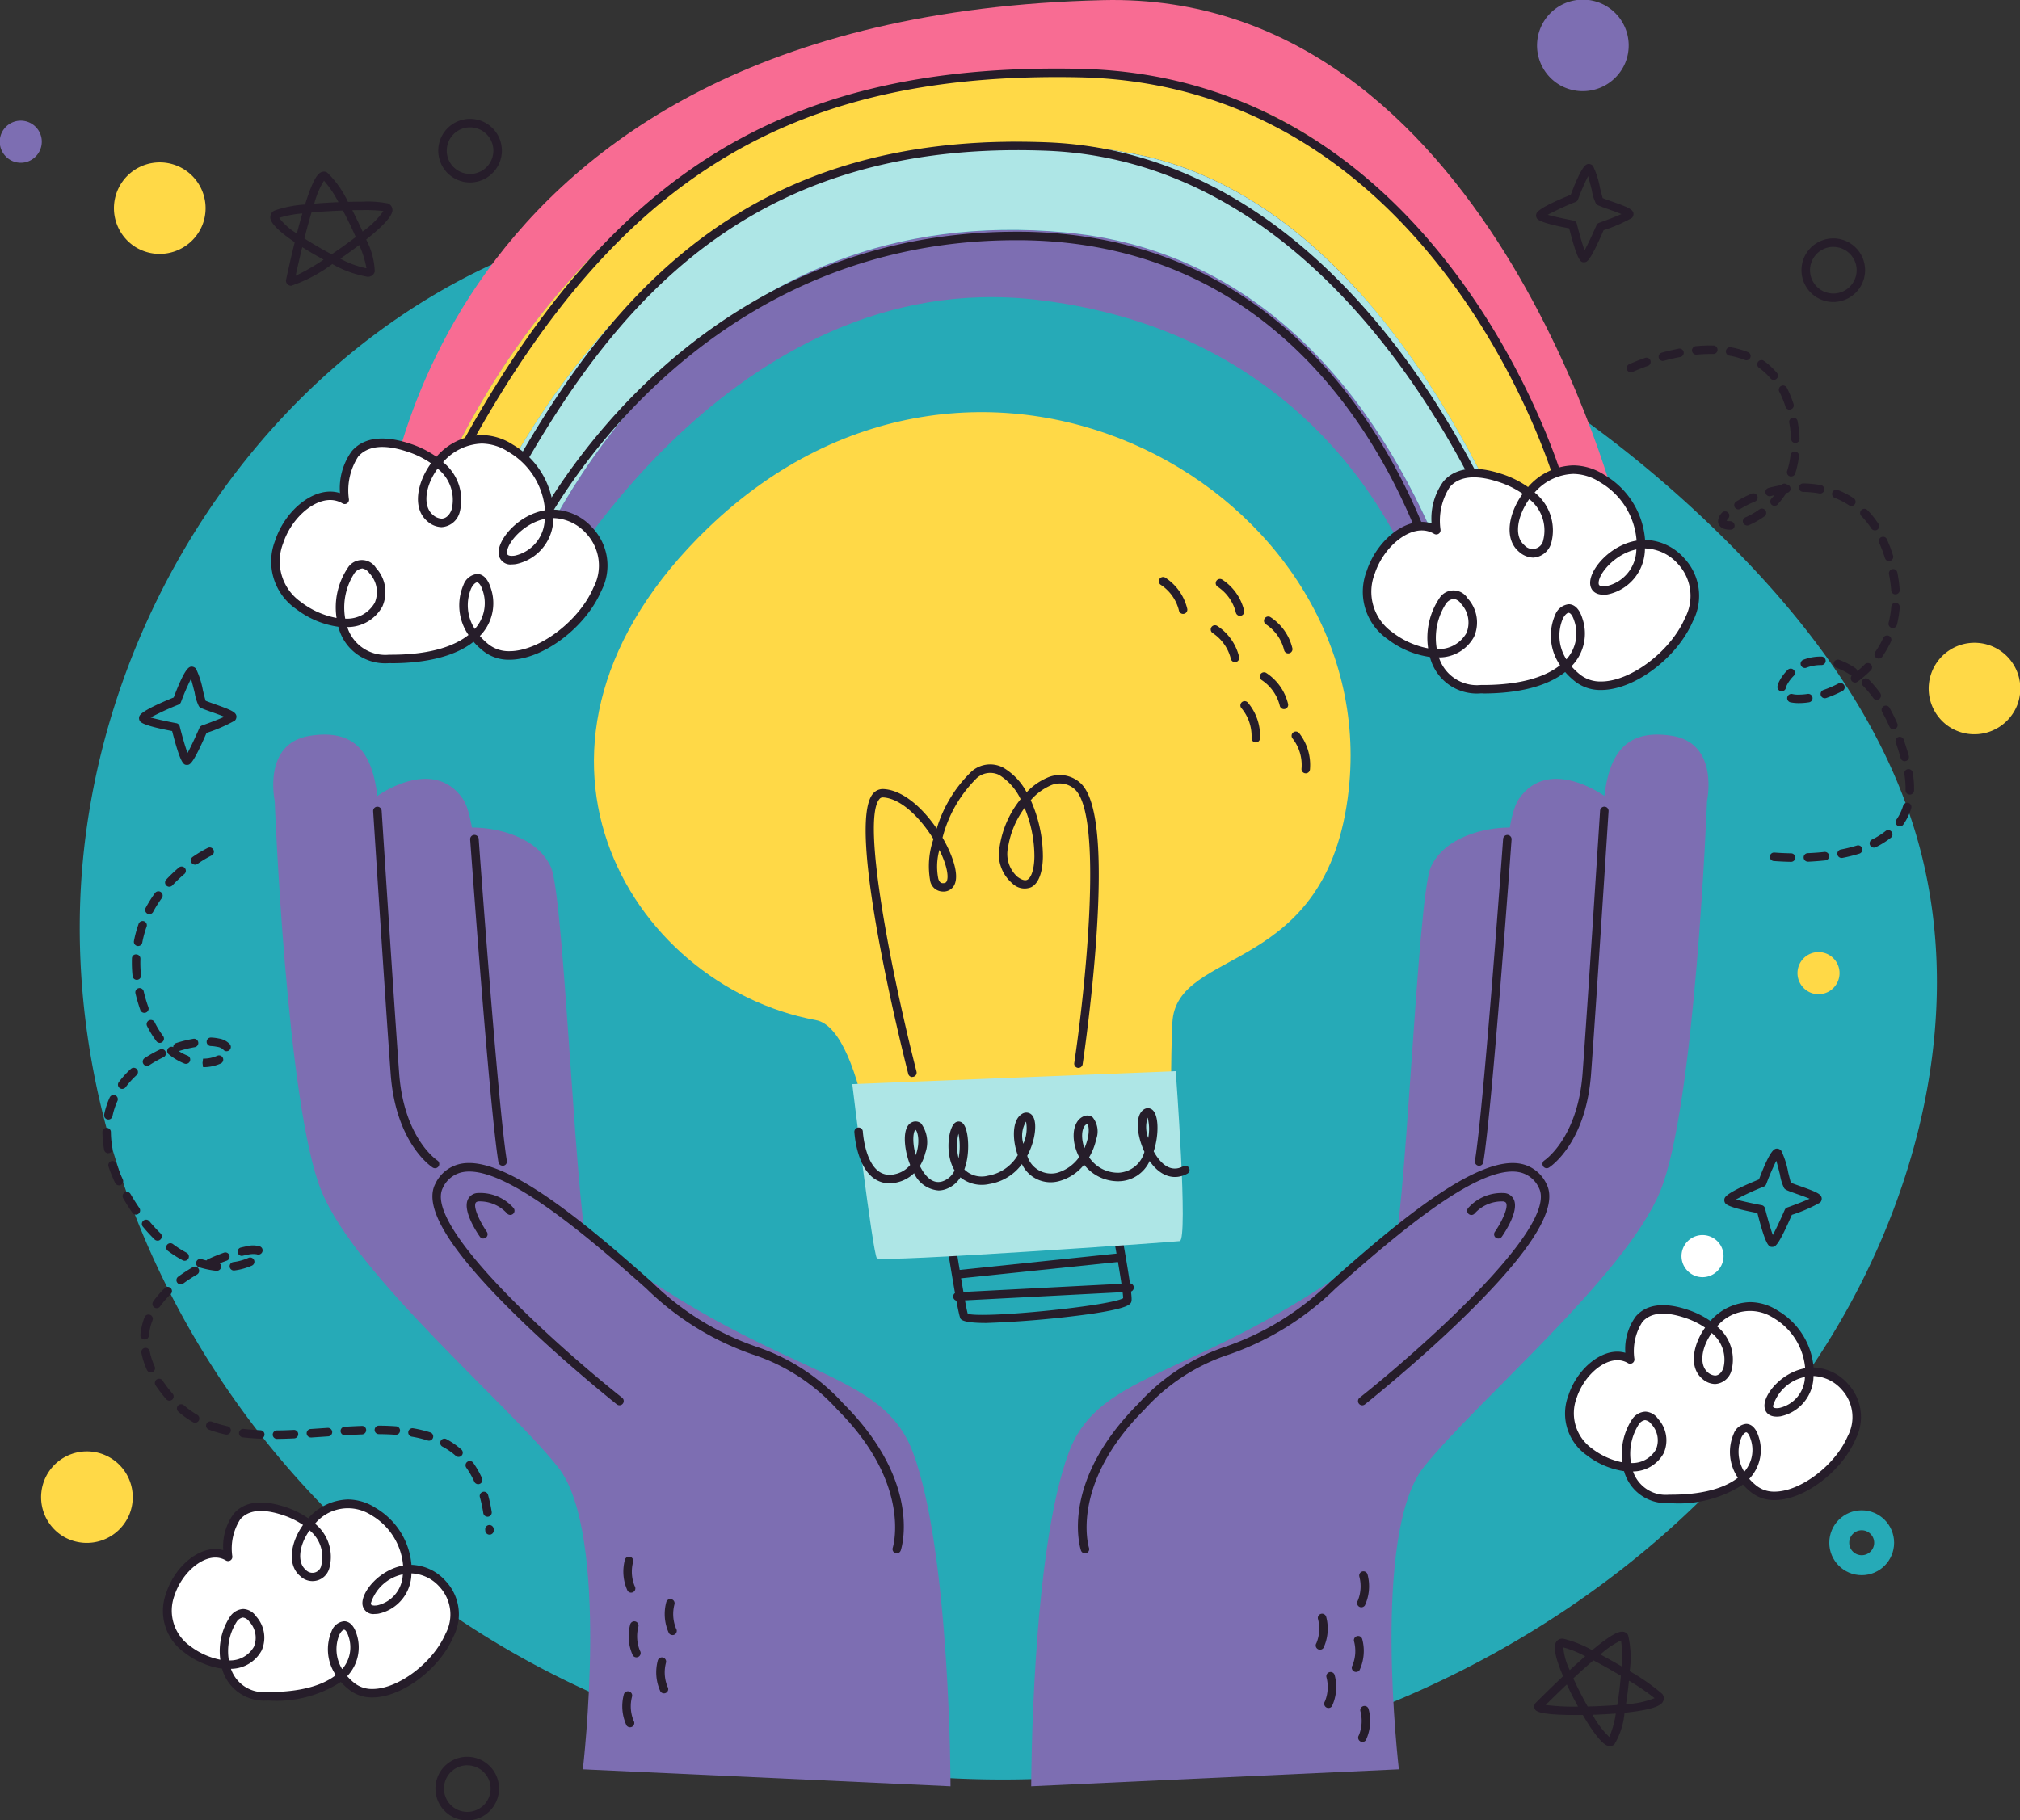 <svg xmlns="http://www.w3.org/2000/svg" xmlns:xlink="http://www.w3.org/1999/xlink" width="151.991" height="137.004" viewBox="0 0 151.991 137.004">
  <rect x="0" y="0" width="151.991" height="137.004" fill="#333333" stroke="none"/>
  <defs>
    <clipPath id="clip-path">
      <rect id="Rectángulo_402143" data-name="Rectángulo 402143" width="136.323" height="137.004" fill="none"/>
    </clipPath>
  </defs>
  <g id="Grupo_1101511" data-name="Grupo 1101511" transform="translate(-373 -896.596)">
    <path id="_12068" data-name="12068" d="M103.949,72.366C89.64,70.39,74.525,70.874,61.5,77.128,43.447,85.8,31.588,105.464,31.133,125.491s9.978,39.705,26.1,51.6S94.6,193.2,114.312,189.632c19.875-3.6,38.53-15.279,48.9-32.614,6.648-11.116,9.755-24.842,6.082-37.264-2.217-7.5-6.75-14.14-12.082-19.858A89.263,89.263,0,0,0,103.949,72.366Z" transform="translate(347.881 839.667)" fill="#26aab7"/>
    <g id="Grupo_1099024" data-name="Grupo 1099024" transform="translate(322.136 1158.56) rotate(-90)">
      <path id="Trazado_873104" data-name="Trazado 873104" d="M149.557,395.548a1.582,1.582,0,1,0-.106-2.456A1.573,1.573,0,0,0,149.557,395.548Z" transform="translate(16.93 -215.31)" fill="#fff"/>
      <path id="Trazado_873105" data-name="Trazado 873105" d="M417.219,416a1.582,1.582,0,1,0-.105-2.456A1.573,1.573,0,0,0,417.219,416Z" transform="translate(-229.435 -227.035)" fill="#ffd947"/>
      <path id="Trazado_873106" data-name="Trazado 873106" d="M303.26,44.546a1.582,1.582,0,1,0-.106-2.456A1.573,1.573,0,0,0,303.26,44.546Z" transform="translate(-52.901 9.151)" fill="#7d6eb2"/>
      <path id="Trazado_873109" data-name="Trazado 873109" d="M339.452,404.413a3.448,3.448,0,1,0-1.687-4.918A3.468,3.468,0,0,0,339.452,404.413Z" transform="translate(-82.207 -231.255)" fill="#7d6eb2"/>
      <path id="Trazado_873110" data-name="Trazado 873110" d="M390.262,440.006a3.448,3.448,0,1,0-1.687-4.918A3.468,3.468,0,0,0,390.262,440.006Z" transform="translate(-181.42 -237.38)" fill="#ffd947"/>
      <path id="Trazado_873111" data-name="Trazado 873111" d="M176.115,56.142a3.448,3.448,0,1,0-1.687-4.918A3.468,3.468,0,0,0,176.115,56.142Z" transform="translate(-28.13 4.456)" fill="#ffd947"/>
      <path id="Trazado_873113" data-name="Trazado 873113" d="M321.56,66.974a3.448,3.448,0,1,0-1.687-4.918A3.468,3.468,0,0,0,321.56,66.974Z" transform="translate(-76.565 -0.895)" fill="#ffd947"/>
      <circle id="Elipse_11485" data-name="Elipse 11485" cx="1.689" cy="1.689" r="1.689" transform="translate(144.167 189.255)" fill="none" stroke="#26aab7" stroke-linecap="round" stroke-linejoin="round" stroke-width="1.5"/>
    </g>
    <g id="Grupo_1101295" data-name="Grupo 1101295" transform="translate(380.707 896.596)">
      <g id="Grupo_1101294" data-name="Grupo 1101294" clip-path="url(#clip-path)">
        <path id="Trazado_876080" data-name="Trazado 876080" d="M90.26,5.8c19.859,2.376,28.872,22.783,32.37,34.067l3.382-1.3S116.223-.672,87.281.009C35.793,1.221,33.122,39.941,33.122,39.941l2.406.968C38.748,31.747,52.4,1.268,90.26,5.8" transform="translate(-11.976 0)" fill="#f86c93"/>
        <path id="Trazado_876081" data-name="Trazado 876081" d="M90.408,27.3C63.641,24.751,52.229,47.182,49.42,53.929l2.044.823S65.19,29.686,88.173,32.36,116.9,54.114,116.9,54.114l2.367-.907C115.4,42.89,107.124,28.892,90.408,27.3" transform="translate(-17.869 -9.799)" fill="#7d6eb2"/>
        <path id="Trazado_876082" data-name="Trazado 876082" d="M91.623,8.823C53.758,4.293,40.111,34.772,36.89,43.934L40.4,45.348c10.092-23.466,27.963-34.968,50.37-30.78C105.944,17.4,115.257,33.845,119.784,44.5l4.208-1.612c-3.5-11.285-12.511-31.692-32.37-34.067" transform="translate(-13.339 -3.025)" fill="#ffd947"/>
        <path id="Trazado_876083" data-name="Trazado 876083" d="M92.76,17.6c-22.407-4.188-40.278,7.314-50.37,30.78l4.489,1.807C49.687,43.441,61.1,21.01,87.866,23.559c16.716,1.592,25,15.59,28.861,25.908l5.046-1.932c-4.526-10.656-13.839-27.1-29.012-29.933" transform="translate(-15.328 -6.058)" fill="#aee6e6"/>
        <path id="Trazado_876084" data-name="Trazado 876084" d="M39.557,40.481a.319.319,0,0,1-.285-.463C51.115,16.589,64.689,7.63,87.657,8.1c27.344.546,36.284,30.468,36.371,30.77a.319.319,0,1,1-.613.177c-.086-.3-8.9-29.771-35.771-30.308-22.705-.452-36.09,8.4-47.8,31.567a.318.318,0,0,1-.285.175" transform="translate(-14.188 -2.923)" fill="#261d2a"/>
        <path id="Trazado_876085" data-name="Trazado 876085" d="M121.989,48.887a.32.32,0,0,1-.3-.215c-.1-.3-10.794-30.345-34.819-31.287C62.246,16.428,52.362,31.5,44.362,47.031a.319.319,0,1,1-.567-.292c8.094-15.713,18.106-30.98,43.1-29.99,24.463.96,35.292,31.408,35.4,31.715a.32.32,0,0,1-.3.424" transform="translate(-15.822 -6.039)" fill="#261d2a"/>
        <path id="Trazado_876086" data-name="Trazado 876086" d="M119.014,55.37a.319.319,0,0,1-.312-.253c-.057-.269-6.023-26.925-31.433-27.16l-.393,0c-25.18,0-36,22.435-36.106,22.663a.319.319,0,0,1-.578-.271c.109-.231,11.094-23.03,36.684-23.03l.4,0c25.926.24,31.992,27.392,32.051,27.666a.319.319,0,0,1-.246.379.29.29,0,0,1-.066.007" transform="translate(-18.137 -9.877)" fill="#261d2a"/>
        <path id="Trazado_876087" data-name="Trazado 876087" d="M174.455,200.967c-.189,0-.68-.018-2.046-2.341-.162,0-.321,0-.478,0-2.874,0-3.043-.294-3.134-.452a.447.447,0,0,1,0-.381.306.306,0,0,1,.05-.064c.009-.01.938-.949,2.079-2.023-.87-2.047-.612-2.441-.513-2.593a.513.513,0,0,1,.446-.236c.015,0,.086.005.1.008a8.684,8.684,0,0,1,2.155.859c1.475-1.231,1.978-1.393,2.252-1.393a.484.484,0,0,1,.449.262,7.4,7.4,0,0,1,.12,2.711,15.849,15.849,0,0,1,2.446,1.71.517.517,0,0,1,.08.532c-.082.188-.27.621-2.914.889a5.565,5.565,0,0,1-.756,2.368.464.464,0,0,1-.335.142Zm-1.311-2.358a6.848,6.848,0,0,0,1.258,1.672,7.13,7.13,0,0,0,.488-1.766c-.554.043-1.145.075-1.746.094m-3.532-.739a16.423,16.423,0,0,0,2.435.12c-.3-.55-.592-1.119-.844-1.664-.672.636-1.254,1.209-1.591,1.544m2.083-2c.31.686.686,1.424,1.079,2.115.771-.017,1.532-.056,2.229-.114.112-.7.206-1.468.268-2.2-.707-.422-1.428-.827-2.066-1.16-.45.386-.957.841-1.511,1.357m4.184.172c-.057.591-.132,1.2-.219,1.766a6.477,6.477,0,0,0,2.149-.45,17.086,17.086,0,0,0-1.93-1.316m-4.936-2.505a4.691,4.691,0,0,0,.484,1.711c.416-.385.806-.735,1.164-1.046a7.926,7.926,0,0,0-1.648-.665m2.791.534c.5.268,1.047.573,1.59.892a7.985,7.985,0,0,0-.039-1.948,6.148,6.148,0,0,0-1.551,1.056" transform="translate(-61.019 -69.552)" fill="#261d2a"/>
        <path id="Trazado_876088" data-name="Trazado 876088" d="M21.379,28.823a.386.386,0,0,1-.412-.368.314.314,0,0,1,.006-.081c0-.013.275-1.307.652-2.828-1.889-1.282-1.85-1.759-1.835-1.942a.535.535,0,0,1,.334-.448,8.681,8.681,0,0,1,2.278-.446c.642-2.058,1.021-2.478,1.42-2.478a.458.458,0,0,1,.236.064,7.39,7.39,0,0,1,1.571,2.213c.382-.01.748-.015,1.083-.015a8.072,8.072,0,0,1,1.9.127.517.517,0,0,1,.356.4c.033.2.11.668-1.968,2.326a5.556,5.556,0,0,1,.647,2.4.516.516,0,0,1-.575.395h0a8.284,8.284,0,0,1-2.621-.951,11.28,11.28,0,0,1-3.071,1.626m.812-2.905c-.22.9-.4,1.7-.5,2.16A16.963,16.963,0,0,0,23.8,26.858c-.553-.3-1.1-.62-1.611-.941m2.868.868a6.958,6.958,0,0,0,1.963.721,7.153,7.153,0,0,0-.546-1.747c-.442.336-.922.684-1.417,1.025m-2.706-1.521c.633.409,1.349.825,2.054,1.193.638-.432,1.257-.878,1.811-1.3-.286-.651-.622-1.345-.965-1.993-.823.029-1.648.08-2.365.145-.169.569-.349,1.226-.535,1.959m-1.9-1.554a4.715,4.715,0,0,0,1.334,1.177c.142-.55.28-1.055.412-1.51a7.957,7.957,0,0,0-1.745.334m5.507-.569c.271.527.536,1.077.772,1.6A6.493,6.493,0,0,0,28.3,23.2a11.852,11.852,0,0,0-1.586-.07c-.236,0-.487,0-.748.008m-2.14-2.222a6.226,6.226,0,0,0-.732,1.727c.568-.047,1.191-.086,1.819-.112a8.019,8.019,0,0,0-1.087-1.615" transform="translate(-7.155 -7.316)" fill="#261d2a"/>
        <path id="Trazado_876089" data-name="Trazado 876089" d="M7.922,85.983c-.239,0-.465,0-1.117-2.548-2.168-.407-2.358-.659-2.422-.744a.422.422,0,0,1-.059-.322c.038-.138.128-.456,2.6-1.463.878-2.32,1.175-2.32,1.373-2.32a.437.437,0,0,1,.3.153,6.367,6.367,0,0,1,.527,1.65c.07.28.155.619.2.765.13.057.419.16.659.245,1.27.449,1.6.6,1.658.9a.427.427,0,0,1-.117.349,11.5,11.5,0,0,1-2.13.926c-1.036,2.386-1.257,2.4-1.452,2.409h-.02m-2.735-3.57c.43.124,1.234.3,1.934.431a.32.32,0,0,1,.253.236c.181.723.419,1.548.588,2.008.238-.43.6-1.208.9-1.895a.317.317,0,0,1,.186-.174c.6-.213,1.274-.475,1.685-.659-.293-.123-.7-.267-.963-.36-.725-.257-.861-.312-.953-.435A3.594,3.594,0,0,1,8.5,80.543c-.071-.283-.181-.72-.276-1.04a17.757,17.757,0,0,0-.757,1.757.319.319,0,0,1-.179.185,20.76,20.76,0,0,0-2.1.968" transform="translate(-1.56 -28.415)" fill="#261d2a"/>
        <path id="Trazado_876090" data-name="Trazado 876090" d="M194.758,142.8c-.239,0-.465,0-1.117-2.549-2.169-.408-2.358-.659-2.422-.744a.422.422,0,0,1-.059-.322c.038-.137.127-.456,2.6-1.463.878-2.32,1.175-2.32,1.374-2.32a.442.442,0,0,1,.3.153,6.377,6.377,0,0,1,.527,1.65c.07.28.155.619.2.765.13.057.42.16.661.245,1.269.449,1.6.6,1.656.9a.425.425,0,0,1-.117.349,11.569,11.569,0,0,1-2.128.926c-1.037,2.386-1.258,2.4-1.453,2.409h-.02m-2.734-3.571c.43.124,1.234.3,1.934.432a.319.319,0,0,1,.253.236c.181.724.419,1.549.588,2.008.238-.429.6-1.207.9-1.895a.316.316,0,0,1,.186-.174c.6-.214,1.273-.476,1.685-.659-.293-.123-.7-.267-.963-.359-.725-.257-.862-.312-.954-.435a3.584,3.584,0,0,1-.316-1.023c-.071-.283-.181-.72-.276-1.039a17.642,17.642,0,0,0-.757,1.758.32.32,0,0,1-.179.184,20.944,20.944,0,0,0-2.1.968" transform="translate(-69.116 -48.958)" fill="#261d2a"/>
        <path id="Trazado_876091" data-name="Trazado 876091" d="M172.576,26.725c-.239,0-.465,0-1.117-2.549-2.168-.407-2.358-.659-2.422-.744a.422.422,0,0,1-.059-.322c.038-.137.127-.456,2.6-1.463.877-2.32,1.175-2.32,1.374-2.32a.439.439,0,0,1,.3.153,6.376,6.376,0,0,1,.527,1.65c.07.28.155.619.2.765.13.057.42.16.661.245,1.269.449,1.6.6,1.656.9a.425.425,0,0,1-.117.349,11.519,11.519,0,0,1-2.129.926c-1.036,2.386-1.256,2.4-1.452,2.41h-.02m-2.734-3.571c.43.124,1.234.3,1.934.431a.32.32,0,0,1,.253.236c.181.723.419,1.548.587,2.008.238-.43.6-1.208.9-1.895a.32.32,0,0,1,.186-.174c.6-.213,1.273-.475,1.685-.659-.292-.123-.7-.267-.961-.359-.726-.257-.862-.312-.954-.435a3.6,3.6,0,0,1-.316-1.023c-.071-.283-.181-.72-.276-1.039A17.693,17.693,0,0,0,172.122,22a.319.319,0,0,1-.179.185,20.948,20.948,0,0,0-2.1.968" transform="translate(-61.096 -6.988)" fill="#261d2a"/>
        <path id="Trazado_876092" data-name="Trazado 876092" d="M41.975,18.8a2.393,2.393,0,1,1,2.393-2.393A2.4,2.4,0,0,1,41.975,18.8m0-4.147a1.754,1.754,0,1,0,1.754,1.754,1.756,1.756,0,0,0-1.754-1.754" transform="translate(-14.312 -5.069)" fill="#261d2a"/>
        <path id="Trazado_876093" data-name="Trazado 876093" d="M202.642,32.89a2.393,2.393,0,1,1,2.393-2.393,2.4,2.4,0,0,1-2.393,2.393m0-4.147A1.754,1.754,0,1,0,204.4,30.5a1.756,1.756,0,0,0-1.754-1.754" transform="translate(-72.407 -10.162)" fill="#261d2a"/>
        <path id="Trazado_876094" data-name="Trazado 876094" d="M41.642,211.89a2.393,2.393,0,1,1,2.393-2.393,2.4,2.4,0,0,1-2.393,2.393m0-4.147A1.754,1.754,0,1,0,43.4,209.5a1.756,1.756,0,0,0-1.754-1.754" transform="translate(-14.192 -74.885)" fill="#261d2a"/>
        <path id="Trazado_876095" data-name="Trazado 876095" d="M25.613,56.346S24.8,50.589,30.364,52.4s3.811,7.107,1.678,5.321,1.776-7.95,6.048-5.264,3.375,7.989.367,8.408,1.763-6.18,5.6-2.17-4.378,11.469-7.792,8.79-.806-7.085.033-4.424-1.327,5.3-7.337,5.254S25.593,59,27.72,61.671s-1.33,5.741-5.6,2.612.5-9.729,3.493-7.937" transform="translate(-7.384 -18.726)" fill="#fff"/>
        <path id="Trazado_876096" data-name="Trazado 876096" d="M28.923,68.455h-.152a3.634,3.634,0,0,1-3.82-2.739,6.76,6.76,0,0,1-3.2-1.355,4.332,4.332,0,0,1-1.561-5.112c.679-2.077,2.5-3.705,4.144-3.705a2.449,2.449,0,0,1,.741.112,4.747,4.747,0,0,1,.891-3.16c.882-1.016,2.349-1.22,4.318-.579a7.445,7.445,0,0,1,2.049,1.006,4.674,4.674,0,0,1,3.4-1.632,4.368,4.368,0,0,1,2.344.717A6.2,6.2,0,0,1,41.138,56.9a4.057,4.057,0,0,1,2.963,1.4,4.127,4.127,0,0,1,.634,4.72c-1.179,2.758-4.4,5.177-6.9,5.177a3.08,3.08,0,0,1-1.954-.636,5.378,5.378,0,0,1-.755-.716c-1.335,1.058-3.469,1.616-6.2,1.616m-3.3-2.718a3.007,3.007,0,0,0,3.152,2.079h.147c3.209,0,4.921-.771,5.82-1.488a3.911,3.911,0,0,1-.371-3.785,1.237,1.237,0,0,1,1.019-.806c.259,0,.737.137,1.024,1.047A3.507,3.507,0,0,1,35.6,66.41a4.777,4.777,0,0,0,.675.644,2.461,2.461,0,0,0,1.56.5c2.233,0,5.241-2.283,6.313-4.789a3.529,3.529,0,0,0-.508-4.028,3.441,3.441,0,0,0-2.51-1.2A3.523,3.523,0,0,1,38.318,61a2.2,2.2,0,0,1-.3.023.888.888,0,0,1-1.008-.845c-.049-1.071,1.506-2.895,3.493-3.228a5.567,5.567,0,0,0-2.764-4.4,3.739,3.739,0,0,0-2-.619,4.03,4.03,0,0,0-2.906,1.4A3.637,3.637,0,0,1,34.081,57.1a1.5,1.5,0,0,1-1.363,1.118h0a1.66,1.66,0,0,1-1.064-.437c-1.161-.972-.781-2.92.272-4.367a6.873,6.873,0,0,0-1.842-.894c-1.693-.552-2.932-.422-3.637.389a4.7,4.7,0,0,0-.7,3.209.319.319,0,0,1-.48.319,1.794,1.794,0,0,0-.935-.258c-1.362,0-2.948,1.465-3.537,3.266a3.723,3.723,0,0,0,1.332,4.4,6.3,6.3,0,0,0,2.69,1.209,5.338,5.338,0,0,1,.834-3.753,1.25,1.25,0,0,1,2.137-.01,2.685,2.685,0,0,1,.481,2.894,2.988,2.988,0,0,1-2.642,1.552m9.767-3.361c-.107,0-.292.142-.449.454a3.292,3.292,0,0,0,.274,3.052,2.9,2.9,0,0,0,.591-2.9c-.14-.443-.312-.6-.416-.6m-8.665-1.05a.847.847,0,0,0-.58.373,4.752,4.752,0,0,0-.68,3.4,2.4,2.4,0,0,0,2.225-1.2,2.074,2.074,0,0,0-.406-2.219.816.816,0,0,0-.559-.363M40.481,57.6c-1.607.337-2.868,1.841-2.836,2.545,0,.088.01.236.37.236a1.56,1.56,0,0,0,.215-.017A2.871,2.871,0,0,0,40.481,57.6m-8.06-3.786c-.955,1.319-1.128,2.833-.359,3.477a1.065,1.065,0,0,0,.655.288c.324,0,.608-.259.76-.691a2.992,2.992,0,0,0-1.057-3.074" transform="translate(-7.201 -18.546)" fill="#261d2a"/>
        <path id="Trazado_876097" data-name="Trazado 876097" d="M12.216,181.263s-.715-5.047,4.166-3.46,3.34,6.23,1.47,4.665,1.557-6.97,5.3-4.614,2.958,7,.321,7.372,1.546-5.419,4.907-1.9-3.839,10.056-6.832,7.706-.706-6.211.029-3.878-1.163,4.645-6.432,4.606-2.949-8.167-1.085-5.826-1.166,5.033-4.909,2.29.44-8.529,3.062-6.958" transform="translate(-2.772 -64.097)" fill="#fff"/>
        <path id="Trazado_876098" data-name="Trazado 876098" d="M15.1,191.9h-.133a3.274,3.274,0,0,1-3.38-2.4,5.985,5.985,0,0,1-2.8-1.193A3.833,3.833,0,0,1,7.4,183.773c.6-1.837,2.213-3.276,3.67-3.276a2.19,2.19,0,0,1,.608.084,4.158,4.158,0,0,1,.792-2.743c.785-.9,2.085-1.086,3.827-.52a6.6,6.6,0,0,1,1.779.867,4.129,4.129,0,0,1,2.99-1.418,3.876,3.876,0,0,1,2.075.635,5.488,5.488,0,0,1,2.7,4.283,3.606,3.606,0,0,1,2.589,1.236,3.655,3.655,0,0,1,.563,4.182c-1.039,2.43-3.882,4.562-6.085,4.562a2.737,2.737,0,0,1-1.738-.566,4.8,4.8,0,0,1-.642-.6,8.9,8.9,0,0,1-5.432,1.4m-2.838-2.385a2.6,2.6,0,0,0,2.709,1.746H15.1c2.769,0,4.26-.656,5.049-1.274a3.465,3.465,0,0,1-.308-3.327,1.123,1.123,0,0,1,.929-.728c.238,0,.676.123.935.945a3.153,3.153,0,0,1-.7,3.19,4.122,4.122,0,0,0,.564.533,2.123,2.123,0,0,0,1.344.43c1.943,0,4.563-1.99,5.5-4.175a3.057,3.057,0,0,0-.437-3.488,2.992,2.992,0,0,0-2.137-1.039,3.118,3.118,0,0,1-2.494,3.037,1.911,1.911,0,0,1-.271.02h0a.815.815,0,0,1-.923-.778c-.043-.947,1.316-2.553,3.061-2.865a4.85,4.85,0,0,0-2.4-3.795,3.225,3.225,0,0,0-4.228.645,3.215,3.215,0,0,1,1.08,3.33,1.312,1.312,0,0,1-2.19.614c-1.028-.861-.707-2.57.208-3.85a6.014,6.014,0,0,0-1.572-.757c-1.48-.481-2.536-.374-3.149.331a4.064,4.064,0,0,0-.6,2.78.319.319,0,0,1-.48.319,1.536,1.536,0,0,0-.8-.22c-1.178,0-2.552,1.272-3.064,2.836a3.264,3.264,0,0,0,1.154,3.811,5.531,5.531,0,0,0,2.289,1.044,4.706,4.706,0,0,1,.746-3.267,1.272,1.272,0,0,1,.976-.553,1.227,1.227,0,0,1,.959.544,2.39,2.39,0,0,1,.426,2.579,2.647,2.647,0,0,1-2.3,1.38m8.508-2.944c-.068,0-.219.1-.358.377a2.834,2.834,0,0,0,.211,2.59,2.5,2.5,0,0,0,.474-2.467c-.124-.395-.268-.5-.327-.5m-7.6-.921a.689.689,0,0,0-.478.312,4.117,4.117,0,0,0-.594,2.92,2.056,2.056,0,0,0,1.881-1.025,1.779,1.779,0,0,0-.35-1.9.684.684,0,0,0-.46-.3m12.013-3.253a3.189,3.189,0,0,0-2.4,2.18c0,.072.008.169.285.169a1.374,1.374,0,0,0,.183-.013,2.464,2.464,0,0,0,1.934-2.335m-7.015-3.31c-.8,1.131-.946,2.414-.295,2.959a.676.676,0,0,0,1.179-.336,2.571,2.571,0,0,0-.884-2.623" transform="translate(-2.588 -63.916)" fill="#261d2a"/>
        <path id="Trazado_876099" data-name="Trazado 876099" d="M154.266,59.911s-.816-5.757,4.751-3.946,3.811,7.107,1.678,5.321,1.776-7.95,6.048-5.264,3.375,7.989.367,8.408,1.763-6.18,5.6-2.17-4.378,11.469-7.792,8.79-.806-7.085.033-4.424-1.327,5.3-7.337,5.254-3.364-9.316-1.238-6.645-1.33,5.741-5.6,2.612.5-9.729,3.493-7.937" transform="translate(-53.903 -20.015)" fill="#fff"/>
        <path id="Trazado_876100" data-name="Trazado 876100" d="M157.579,72.019h-.153a3.634,3.634,0,0,1-3.82-2.738,6.763,6.763,0,0,1-3.2-1.356,4.331,4.331,0,0,1-1.56-5.112c.679-2.077,2.5-3.7,4.143-3.7a2.449,2.449,0,0,1,.741.112,4.746,4.746,0,0,1,.891-3.16c.882-1.016,2.349-1.22,4.318-.58a7.45,7.45,0,0,1,2.05,1.007,4.673,4.673,0,0,1,3.4-1.632,4.369,4.369,0,0,1,2.343.717,6.2,6.2,0,0,1,3.061,4.89,4.062,4.062,0,0,1,2.964,1.4,4.126,4.126,0,0,1,.633,4.72c-1.179,2.758-4.4,5.177-6.9,5.177a3.081,3.081,0,0,1-1.954-.636,5.452,5.452,0,0,1-.755-.716c-1.334,1.058-3.468,1.615-6.2,1.615m-3.3-2.718a3.005,3.005,0,0,0,3.151,2.079h.148c3.208,0,4.92-.771,5.818-1.488a3.91,3.91,0,0,1-.37-3.785,1.236,1.236,0,0,1,1.018-.806c.26,0,.737.136,1.024,1.047a3.507,3.507,0,0,1-.816,3.624,4.706,4.706,0,0,0,.675.644,2.458,2.458,0,0,0,1.56.5c2.233,0,5.241-2.283,6.313-4.789a3.529,3.529,0,0,0-.508-4.028,3.444,3.444,0,0,0-2.511-1.2,3.523,3.523,0,0,1-2.811,3.465c-.961.133-1.29-.361-1.311-.822-.049-1.071,1.507-2.894,3.494-3.228a5.57,5.57,0,0,0-2.764-4.4,3.741,3.741,0,0,0-2-.619,4.028,4.028,0,0,0-2.907,1.4,3.635,3.635,0,0,1,1.253,3.781,1.5,1.5,0,0,1-1.362,1.117h0a1.659,1.659,0,0,1-1.064-.437c-1.161-.973-.781-2.92.272-4.367a6.878,6.878,0,0,0-1.843-.9c-1.694-.552-2.934-.421-3.638.391a4.686,4.686,0,0,0-.7,3.207.32.32,0,0,1-.48.319,1.788,1.788,0,0,0-.935-.258c-1.361,0-2.948,1.465-3.537,3.265a3.725,3.725,0,0,0,1.332,4.4,6.305,6.305,0,0,0,2.69,1.209,5.342,5.342,0,0,1,.833-3.753,1.25,1.25,0,0,1,2.137-.01,2.686,2.686,0,0,1,.481,2.895,2.987,2.987,0,0,1-2.64,1.551m9.765-3.361c-.106,0-.292.142-.448.454a3.293,3.293,0,0,0,.273,3.052,2.9,2.9,0,0,0,.591-2.9c-.14-.444-.312-.6-.416-.6m-8.665-1.05a.846.846,0,0,0-.579.373,4.751,4.751,0,0,0-.68,3.4,2.4,2.4,0,0,0,2.224-1.194,2.075,2.075,0,0,0-.406-2.22.818.818,0,0,0-.559-.363m13.755-3.722c-1.607.338-2.868,1.842-2.837,2.546,0,.088.01.235.37.235a1.552,1.552,0,0,0,.215-.016,2.871,2.871,0,0,0,2.252-2.765m-8.059-3.785c-.847,1.182-1.213,2.762-.359,3.476a.814.814,0,0,0,1.414-.4,2.991,2.991,0,0,0-1.055-3.073" transform="translate(-53.72 -19.835)" fill="#261d2a"/>
        <path id="Trazado_876101" data-name="Trazado 876101" d="M177.466,157.99s-.715-5.047,4.166-3.46,3.34,6.23,1.47,4.665,1.557-6.97,5.3-4.614,2.958,7,.321,7.372,1.546-5.419,4.907-1.9-3.839,10.056-6.832,7.706-.706-6.211.029-3.878-1.163,4.645-6.432,4.606-2.949-8.167-1.085-5.826-1.166,5.033-4.909,2.29.44-8.529,3.063-6.958" transform="translate(-62.523 -55.682)" fill="#fff"/>
        <path id="Trazado_876102" data-name="Trazado 876102" d="M180.347,168.623h-.134a3.275,3.275,0,0,1-3.38-2.4,5.978,5.978,0,0,1-2.8-1.193,3.833,3.833,0,0,1-1.383-4.525c.6-1.837,2.213-3.276,3.67-3.276a2.192,2.192,0,0,1,.608.085,4.163,4.163,0,0,1,.792-2.743c.786-.9,2.086-1.086,3.827-.52a6.615,6.615,0,0,1,1.779.868,4.131,4.131,0,0,1,2.991-1.418,3.867,3.867,0,0,1,2.075.635,5.487,5.487,0,0,1,2.7,4.282,3.606,3.606,0,0,1,2.588,1.237,3.655,3.655,0,0,1,.564,4.181c-1.039,2.43-3.882,4.563-6.085,4.563a2.741,2.741,0,0,1-1.738-.566,4.8,4.8,0,0,1-.642-.6,8.908,8.908,0,0,1-5.432,1.4m-2.838-2.385a2.6,2.6,0,0,0,2.709,1.746h.13c2.769,0,4.26-.656,5.049-1.274a3.464,3.464,0,0,1-.308-3.327,1.121,1.121,0,0,1,.929-.728c.237,0,.675.123.935.945a3.152,3.152,0,0,1-.7,3.19,4.125,4.125,0,0,0,.564.534,2.123,2.123,0,0,0,1.344.43c1.943,0,4.563-1.991,5.5-4.175a3.058,3.058,0,0,0-.437-3.489,3,3,0,0,0-2.137-1.039,3.12,3.12,0,0,1-2.495,3.038c-.871.121-1.175-.335-1.194-.758-.043-.947,1.316-2.553,3.061-2.865a4.852,4.852,0,0,0-2.4-3.795,3.226,3.226,0,0,0-4.228.646,3.215,3.215,0,0,1,1.08,3.329,1.355,1.355,0,0,1-1.232,1.006h0a1.491,1.491,0,0,1-.958-.392c-1.028-.86-.707-2.57.208-3.85a6.008,6.008,0,0,0-1.572-.757c-1.478-.481-2.534-.375-3.147.329a4.082,4.082,0,0,0-.6,2.782.32.32,0,0,1-.48.318,1.537,1.537,0,0,0-.8-.221c-1.178,0-2.552,1.272-3.064,2.836a3.264,3.264,0,0,0,1.154,3.811,5.529,5.529,0,0,0,2.289,1.044,4.712,4.712,0,0,1,.746-3.267,1.272,1.272,0,0,1,.976-.552,1.227,1.227,0,0,1,.96.543,2.392,2.392,0,0,1,.426,2.579,2.647,2.647,0,0,1-2.3,1.38m8.508-2.944c-.068,0-.22.1-.358.376a2.835,2.835,0,0,0,.211,2.591,2.5,2.5,0,0,0,.474-2.468c-.124-.395-.268-.5-.326-.5m-7.6-.921a.685.685,0,0,0-.477.312,4.113,4.113,0,0,0-.594,2.919,2.054,2.054,0,0,0,1.881-1.025,1.78,1.78,0,0,0-.35-1.9.683.683,0,0,0-.46-.3m12.013-3.253a3.19,3.19,0,0,0-2.4,2.181c0,.071.007.169.285.169a1.376,1.376,0,0,0,.183-.014,2.463,2.463,0,0,0,1.934-2.335m-7.014-3.309c-.8,1.131-.946,2.414-.295,2.959a.9.9,0,0,0,.548.243c.267,0,.5-.216.63-.579a2.571,2.571,0,0,0-.883-2.623" transform="translate(-62.34 -55.502)" fill="#261d2a"/>
        <path id="Trazado_876103" data-name="Trazado 876103" d="M192,79.6H192c-.525-.01-.97-.036-1.295-.06a.319.319,0,1,1,.049-.637c.315.024.748.049,1.257.058A.319.319,0,0,1,192,79.6m1.277-.014a.319.319,0,0,1-.012-.638c.427-.017.848-.048,1.253-.092a.326.326,0,0,1,.352.283.319.319,0,0,1-.283.352c-.418.045-.855.078-1.3.1h-.013m2.538-.283a.319.319,0,0,1-.061-.633,11.264,11.264,0,0,0,1.205-.3.319.319,0,0,1,.191.609,11.849,11.849,0,0,1-1.274.32.343.343,0,0,1-.062.006m2.427-.781a.319.319,0,0,1-.142-.605,5.626,5.626,0,0,0,1.021-.64.319.319,0,0,1,.4.5,6.225,6.225,0,0,1-1.138.714.32.32,0,0,1-.141.033m1.953-1.6a.319.319,0,0,1-.262-.5,3.725,3.725,0,0,0,.51-1.051.319.319,0,0,1,.611.186,4.363,4.363,0,0,1-.6,1.23.319.319,0,0,1-.262.137m.753-2.395h-.011a.319.319,0,0,1-.308-.329l0-.165a6.544,6.544,0,0,0-.09-1.045.319.319,0,1,1,.63-.1,7.157,7.157,0,0,1,.1,1.149l0,.185a.32.32,0,0,1-.319.309m-.382-2.514a.319.319,0,0,1-.307-.233q-.178-.629-.378-1.2a.319.319,0,0,1,.6-.212q.2.587.39,1.237a.319.319,0,0,1-.221.394.313.313,0,0,1-.087.012m-.852-2.4a.319.319,0,0,1-.292-.19c-.174-.394-.36-.769-.554-1.116a.319.319,0,1,1,.557-.312c.2.364.4.757.58,1.17a.319.319,0,0,1-.162.421.334.334,0,0,1-.13.027m-7.1-1.972h-.005a3.16,3.16,0,0,1-.63-.058.319.319,0,0,1,.128-.626,1.792,1.792,0,0,0,.507.045,4.384,4.384,0,0,0,.652-.053.324.324,0,0,1,.363.269.318.318,0,0,1-.268.363,5.045,5.045,0,0,1-.746.06m5.847-.247a.319.319,0,0,1-.259-.132,8.059,8.059,0,0,0-.789-.94.319.319,0,1,1,.455-.448,8.8,8.8,0,0,1,.852,1.013.319.319,0,0,1-.072.446.31.31,0,0,1-.186.061m-3.91-.12a.319.319,0,0,1-.1-.621,8.187,8.187,0,0,0,1.128-.488.319.319,0,1,1,.3.566,8.918,8.918,0,0,1-1.216.525.316.316,0,0,1-.1.017m-3.257-.524a.346.346,0,0,1-.067-.007.319.319,0,0,1-.246-.379,1.593,1.593,0,0,1,.169-.435,3.514,3.514,0,0,1,.6-.79.319.319,0,0,1,.449.454,2.828,2.828,0,0,0-.488.645.969.969,0,0,0-.1.258.319.319,0,0,1-.312.253m5.515-.655a.319.319,0,0,1-.251-.516.293.293,0,0,1-.072-.037,4.692,4.692,0,0,0-1.059-.546.319.319,0,1,1,.214-.6,5.283,5.283,0,0,1,1.2.62.316.316,0,0,1,.137.223c.2-.165.389-.338.568-.516a.319.319,0,1,1,.453.45,8.433,8.433,0,0,1-1.006.863.315.315,0,0,1-.188.062m-3.772-1.1a.319.319,0,0,1-.114-.617,3.592,3.592,0,0,1,1.3-.239h.065a.319.319,0,0,1-.005.638h-.01a3.056,3.056,0,0,0-1.124.2.314.314,0,0,1-.115.022m5.559-.709a.318.318,0,0,1-.261-.5,6.757,6.757,0,0,0,.605-1.055.319.319,0,0,1,.581.266,7.358,7.358,0,0,1-.663,1.156.318.318,0,0,1-.262.136m1.058-2.307a.3.3,0,0,1-.079-.01.319.319,0,0,1-.231-.388,7.141,7.141,0,0,0,.2-1.2.319.319,0,1,1,.636.049,7.771,7.771,0,0,1-.214,1.311.32.32,0,0,1-.309.241m.2-2.532a.319.319,0,0,1-.318-.3,9.56,9.56,0,0,0-.124-.991l-.043-.234a.319.319,0,1,1,.626-.124c.016.082.032.164.046.248a10.2,10.2,0,0,1,.133,1.056.319.319,0,0,1-.3.341h-.024m-.481-2.5a.319.319,0,0,1-.305-.225,9.844,9.844,0,0,0-.433-1.157.319.319,0,0,1,.582-.262,10.662,10.662,0,0,1,.462,1.232.319.319,0,0,1-.306.412m-1.06-2.312a.319.319,0,0,1-.266-.143,6.419,6.419,0,0,0-.76-.946.319.319,0,0,1,.456-.446,6.978,6.978,0,0,1,.836,1.041.319.319,0,0,1-.266.495M187.4,54.6c-.652,0-.887-.329-.887-.636a.984.984,0,0,1,.292-.634.319.319,0,0,1,.481.419.671.671,0,0,0-.129.193c.034,0,.1.02.248.02a.349.349,0,0,1,.351.312.293.293,0,0,1-.273.325Zm1.3-.314a.319.319,0,0,1-.125-.613,5.434,5.434,0,0,0,1.048-.6A.319.319,0,0,1,190,53.6a6.074,6.074,0,0,1-1.171.665.326.326,0,0,1-.126.026m-.655-1.214a.319.319,0,0,1-.167-.591,8.61,8.61,0,0,1,1.183-.6.32.32,0,0,1,.246.59,7.874,7.874,0,0,0-1.1.553.316.316,0,0,1-.167.047m8.5-.253a.316.316,0,0,1-.177-.054,5.748,5.748,0,0,0-1.07-.557.319.319,0,0,1,.234-.594,6.385,6.385,0,0,1,1.189.619.319.319,0,0,1-.176.585m-5.783-.014a.319.319,0,0,1-.237-.533q.117-.13.226-.267c-.091.021-.181.044-.271.069a.319.319,0,1,1-.166-.617c.313-.084.631-.154.948-.207a.318.318,0,0,1,.405-.075.4.4,0,0,1,.038.025.319.319,0,0,1-.016.631l-.038.005A6.249,6.249,0,0,1,191,52.7a.318.318,0,0,1-.237.105m3.428-.923a.315.315,0,0,1-.059-.006,7.4,7.4,0,0,0-1.216-.117.319.319,0,0,1,.005-.638h.005a7.933,7.933,0,0,1,1.322.128.319.319,0,0,1-.057.633m-2.172-1.277a.313.313,0,0,1-.1-.015.319.319,0,0,1-.208-.4A6.455,6.455,0,0,0,191.966,49a.328.328,0,0,1,.354-.279.318.318,0,0,1,.28.354,6.979,6.979,0,0,1-.28,1.3.318.318,0,0,1-.3.222m.309-2.519a.319.319,0,0,1-.319-.305,9.369,9.369,0,0,0-.14-1.225.319.319,0,1,1,.628-.113,9.878,9.878,0,0,1,.149,1.309.318.318,0,0,1-.3.333h-.015m-.446-2.507a.319.319,0,0,1-.3-.223,7.012,7.012,0,0,0-.464-1.127.319.319,0,0,1,.566-.3,7.641,7.641,0,0,1,.506,1.23.32.32,0,0,1-.3.416m-1.193-2.237a.319.319,0,0,1-.243-.112,4.779,4.779,0,0,0-.878-.808.32.32,0,0,1,.37-.521,5.466,5.466,0,0,1,.995.915.319.319,0,0,1-.243.525m-10.745-.569a.319.319,0,0,1-.135-.608c.019-.009.478-.223,1.218-.483a.319.319,0,0,1,.212.6c-.708.248-1.155.456-1.159.458a.312.312,0,0,1-.135.031m2.408-.852a.319.319,0,0,1-.084-.628c.43-.117.857-.216,1.269-.3a.319.319,0,1,1,.119.628c-.4.075-.806.171-1.22.284a.322.322,0,0,1-.084.011m6.28-.046a.317.317,0,0,1-.117-.022,6.17,6.17,0,0,0-1.166-.329.319.319,0,1,1,.115-.628,6.754,6.754,0,0,1,1.287.364.319.319,0,0,1-.118.615m-3.772-.426a.319.319,0,0,1-.029-.637,11.1,11.1,0,0,1,1.315-.049.319.319,0,0,1-.009.638h-.009l-.236,0c-.322,0-.658.017-1,.049h-.031" transform="translate(-64.948 -14.738)" fill="#261d2a"/>
        <path id="Trazado_876104" data-name="Trazado 876104" d="M29.125,151.626a.319.319,0,0,1-.318-.3l-.006-.081a.32.32,0,0,1,.3-.341.325.325,0,0,1,.34.3l.006.082a.32.32,0,0,1-.3.34h-.022m-.151-1.349a.319.319,0,0,1-.315-.269A10.978,10.978,0,0,0,28.4,148.8a.319.319,0,1,1,.615-.17,11.453,11.453,0,0,1,.275,1.281.319.319,0,0,1-.266.365.264.264,0,0,1-.05,0m-.7-2.446a.319.319,0,0,1-.292-.188,6.2,6.2,0,0,0-.6-1.053.319.319,0,1,1,.52-.37,6.892,6.892,0,0,1,.66,1.161.319.319,0,0,1-.291.45M26.8,145.777a.318.318,0,0,1-.211-.08,5.362,5.362,0,0,0-.984-.686.319.319,0,1,1,.3-.561,5.93,5.93,0,0,1,1.1.768.319.319,0,0,1-.211.559m-2.218-1.222a.328.328,0,0,1-.1-.015,8.775,8.775,0,0,0-1.2-.289.319.319,0,1,1,.109-.629,9.469,9.469,0,0,1,1.283.31.319.319,0,0,1-.1.623m-11.435-.135a.319.319,0,0,1,0-.638c.418,0,.841-.018,1.265-.038a.319.319,0,0,1,.029.638c-.432.02-.861.034-1.286.038Zm-1.276-.017H11.86c-.456-.019-.893-.052-1.3-.1a.319.319,0,1,1,.073-.634c.389.045.809.077,1.249.1a.319.319,0,0,1-.013.638m3.827-.093a.319.319,0,0,1-.02-.638l1.272-.086a.328.328,0,0,1,.341.3.32.32,0,0,1-.3.34l-1.275.086H15.7m2.549-.17a.319.319,0,0,1-.02-.638c.432-.026.861-.049,1.284-.063a.307.307,0,0,1,.331.307.32.32,0,0,1-.308.331c-.419.015-.841.037-1.268.063h-.019m3.829-.036h-.024c-.409-.03-.827-.044-1.254-.047a.319.319,0,0,1,0-.638h0c.467,0,.892.019,1.3.049a.319.319,0,0,1-.023.637M9.341,144.1a.366.366,0,0,1-.069-.007,9.669,9.669,0,0,1-1.266-.371.319.319,0,1,1,.222-.6,9.01,9.01,0,0,0,1.183.345.319.319,0,0,1-.07.631m-2.377-.9a.316.316,0,0,1-.16-.043,6.9,6.9,0,0,1-1.086-.779.319.319,0,1,1,.42-.48,6.261,6.261,0,0,0,.986.706.319.319,0,0,1-.16.6m-1.923-1.659a.318.318,0,0,1-.242-.112,10.942,10.942,0,0,1-.8-1.045.319.319,0,0,1,.531-.354,10.287,10.287,0,0,0,.751.983.319.319,0,0,1-.242.527m-1.4-2.127a.319.319,0,0,1-.291-.188,5.946,5.946,0,0,1-.416-1.28.319.319,0,0,1,.626-.124,5.286,5.286,0,0,0,.372,1.143.319.319,0,0,1-.291.45m-.468-2.482H3.149a.319.319,0,0,1-.291-.345,4.751,4.751,0,0,1,.312-1.325.319.319,0,1,1,.6.232,4.123,4.123,0,0,0-.271,1.147.319.319,0,0,1-.317.292m.9-2.354a.323.323,0,0,1-.184-.058.32.32,0,0,1-.077-.445,7.249,7.249,0,0,1,.869-1.011.319.319,0,0,1,.446.457,6.582,6.582,0,0,0-.794.922.317.317,0,0,1-.261.135m1.807-1.791a.319.319,0,0,1-.19-.576,12.028,12.028,0,0,1,1.1-.718.319.319,0,1,1,.32.552,11.605,11.605,0,0,0-1.04.68.316.316,0,0,1-.189.063m2.734-1.018-.032,0A6.512,6.512,0,0,1,7.27,131.5a.319.319,0,1,1,.191-.609c.122.038.245.072.367.1a.326.326,0,0,1,.124-.1c.4-.183.8-.349,1.21-.493a.319.319,0,0,1,.213.6c-.183.065-.367.135-.55.209a.323.323,0,0,1,.108.272.32.32,0,0,1-.317.288m1.272-.02a.319.319,0,0,1-.041-.635,4.087,4.087,0,0,0,1.136-.315.319.319,0,0,1,.266.581,4.736,4.736,0,0,1-1.317.366.322.322,0,0,1-.043,0m-3.7-.728a.316.316,0,0,1-.149-.038,8.515,8.515,0,0,1-1.118-.712.319.319,0,1,1,.382-.511,7.919,7.919,0,0,0,1.034.659.319.319,0,0,1-.149.6m4.3-.367a.319.319,0,0,1-.073-.629c.158-.038.31-.07.455-.1a1.762,1.762,0,0,1,1.011.029.32.32,0,0,1-.271.579,1.771,1.771,0,0,0-.627.02c-.133.024-.275.054-.421.089a.319.319,0,0,1-.073.008M4.148,129.5a.32.32,0,0,1-.223-.091,12.363,12.363,0,0,1-.885-.965.319.319,0,0,1,.493-.406,11.64,11.64,0,0,0,.839.914.319.319,0,0,1,.005.451.316.316,0,0,1-.228.1m-1.631-1.959a.319.319,0,0,1-.263-.139c-.179-.261-.359-.538-.535-.829l-.16-.269a.319.319,0,1,1,.551-.322l.155.261q.255.419.515.8a.32.32,0,0,1-.263.5m-1.276-2.208a.32.32,0,0,1-.289-.184,11.508,11.508,0,0,1-.491-1.217.319.319,0,1,1,.605-.2,10.937,10.937,0,0,0,.464,1.149.319.319,0,0,1-.154.425.312.312,0,0,1-.135.031m-.8-2.418a.319.319,0,0,1-.313-.262A7.448,7.448,0,0,1,0,121.329a.319.319,0,0,1,.318-.32h0a.319.319,0,0,1,.319.317,6.9,6.9,0,0,0,.117,1.213.319.319,0,0,1-.255.372.306.306,0,0,1-.059.006m0-2.536a.326.326,0,0,1-.065-.006A.319.319,0,0,1,.132,120a5.979,5.979,0,0,1,.416-1.277.319.319,0,1,1,.581.264,5.383,5.383,0,0,0-.372,1.142.319.319,0,0,1-.312.255m1.042-2.305a.319.319,0,0,1-.257-.509,7.177,7.177,0,0,1,.9-.99.319.319,0,1,1,.432.469,6.551,6.551,0,0,0-.815.9.32.32,0,0,1-.256.129m6.08-1.636-.041-.32.041-.319a2.58,2.58,0,0,0,1.066-.218.319.319,0,0,1,.269.579,3.186,3.186,0,0,1-1.336.277m-4.22-.093a.32.32,0,0,1-.177-.585,9.459,9.459,0,0,1,1.151-.649.319.319,0,0,1,.275.576,8.789,8.789,0,0,0-1.073.605.318.318,0,0,1-.176.053m2.934-.156a.327.327,0,0,1-.117-.022,4.431,4.431,0,0,1-1.179-.7.32.32,0,0,1,.341-.535.319.319,0,0,1,.222-.309,9.192,9.192,0,0,1,1.284-.317.319.319,0,1,1,.106.629,8.6,8.6,0,0,0-1.194.295h0a3.61,3.61,0,0,0,.656.342.319.319,0,0,1-.117.616m3.059-.948a.319.319,0,0,1-.252-.123.8.8,0,0,0-.461-.208,2.841,2.841,0,0,0-.485-.061.319.319,0,0,1,.029-.638,3.459,3.459,0,0,1,.594.075,1.4,1.4,0,0,1,.825.437.32.32,0,0,1-.251.516m-5.028-.626a.321.321,0,0,1-.256-.128,7.6,7.6,0,0,1-.7-1.134.319.319,0,1,1,.57-.287,6.982,6.982,0,0,0,.637,1.039.32.32,0,0,1-.255.511m-1.161-2.262a.319.319,0,0,1-.3-.214q-.107-.308-.206-.644c-.06-.207-.113-.412-.161-.613a.319.319,0,1,1,.621-.147q.067.287.153.582.093.319.2.611a.319.319,0,0,1-.3.425m-.572-2.482a.319.319,0,0,1-.317-.286,9.5,9.5,0,0,1-.054-1c0-.109,0-.216.005-.322a.3.3,0,0,1,.331-.307.319.319,0,0,1,.307.33c0,.1-.005.2-.005.3a8.909,8.909,0,0,0,.05.931.319.319,0,0,1-.284.351l-.034,0m.1-2.542a.324.324,0,0,1-.06-.006.319.319,0,0,1-.254-.373,8.513,8.513,0,0,1,.347-1.277.319.319,0,1,1,.6.214,7.876,7.876,0,0,0-.32,1.182.319.319,0,0,1-.313.26m.85-2.4a.319.319,0,0,1-.281-.471,9.645,9.645,0,0,1,.7-1.117.319.319,0,0,1,.516.376,8.884,8.884,0,0,0-.656,1.043.32.32,0,0,1-.282.169m1.5-2.063a.32.32,0,0,1-.233-.538,11.877,11.877,0,0,1,.951-.906.319.319,0,0,1,.414.486,11.122,11.122,0,0,0-.9.856.319.319,0,0,1-.233.1m1.939-1.659a.319.319,0,0,1-.18-.583,9.305,9.305,0,0,1,1.141-.683.319.319,0,1,1,.276.576,8.922,8.922,0,0,0-1.057.635.316.316,0,0,1-.18.056" transform="translate(0 -36.127)" fill="#261d2a"/>
        <path id="Trazado_876105" data-name="Trazado 876105" d="M161.3,125.1s1.394-27.543-.523-27.543-4.881.7-5.927,2.964-1.918,27.891-2.964,29.46S161.3,125.1,161.3,125.1" transform="translate(-54.893 -35.276)" fill="#7d6eb2"/>
        <path id="Trazado_876106" data-name="Trazado 876106" d="M109.465,165.751l27.665-1.277s-2.1-17.785,1.885-22.765,15.143-14.338,17.781-20.745,3.52-29.373,3.52-29.373.942-4.334-2.639-4.9-4.711,1.507-5.088,4.523c0,0-4.146-3.015-6.407.188s-.363,24.8-3.015,27.323c-17.906,17.021-28.042,14.345-30.869,21.882s-2.833,25.143-2.833,25.143" transform="translate(-39.581 -31.313)" fill="#7d6eb2"/>
        <path id="Trazado_876107" data-name="Trazado 876107" d="M170.043,122.308a.319.319,0,0,1-.174-.587c.025-.017,2.511-1.694,2.87-6.54.373-5.028,1.309-19.635,1.319-19.782a.324.324,0,0,1,.339-.3.319.319,0,0,1,.3.339c-.01.147-.946,14.758-1.319,19.789-.384,5.187-3.048,6.956-3.161,7.028a.317.317,0,0,1-.172.051" transform="translate(-61.369 -34.387)" fill="#261d2a"/>
        <path id="Trazado_876108" data-name="Trazado 876108" d="M163.193,144.048a.315.315,0,0,1-.183-.057.32.32,0,0,1-.079-.445c.441-.631,1.018-1.751.854-2.154-.014-.033-.043-.1-.209-.135a2.757,2.757,0,0,0-2.173.914.319.319,0,0,1-.475-.427,3.369,3.369,0,0,1,2.767-1.113.857.857,0,0,1,.681.522c.353.87-.706,2.452-.923,2.761a.318.318,0,0,1-.261.136" transform="translate(-58.16 -50.835)" fill="#261d2a"/>
        <path id="Trazado_876109" data-name="Trazado 876109" d="M162.074,123.321a.3.3,0,0,1-.053,0,.319.319,0,0,1-.262-.368c.656-3.921,2.106-24.026,2.12-24.229a.319.319,0,1,1,.637.046c-.06.828-1.466,20.337-2.127,24.289a.319.319,0,0,1-.314.266" transform="translate(-58.487 -35.588)" fill="#261d2a"/>
        <path id="Trazado_876110" data-name="Trazado 876110" d="M115.5,166.483a.32.32,0,0,1-.3-.218c-.068-.206-1.614-5.117,4.332-11.062a15.449,15.449,0,0,1,6.617-4.3,20.961,20.961,0,0,0,7.776-4.829c5.573-4.971,11.162-9.491,14.331-8.917a2.709,2.709,0,0,1,1.963,1.512c.926,1.76-1.064,5.005-6.085,9.922-3.616,3.541-7.531,6.65-7.57,6.681a.319.319,0,0,1-.4-.5c4.28-3.391,15.047-12.84,13.487-15.8a2.073,2.073,0,0,0-1.512-1.182c-2.912-.531-8.6,4.136-13.792,8.765a21.523,21.523,0,0,1-7.981,4.952,14.749,14.749,0,0,0-6.386,4.15c-5.648,5.647-4.192,10.362-4.177,10.409a.319.319,0,0,1-.3.419" transform="translate(-41.571 -49.577)" fill="#261d2a"/>
        <path id="Trazado_876111" data-name="Trazado 876111" d="M147.566,195.563a.316.316,0,0,1-.177-.054.319.319,0,0,1-.089-.442,2.864,2.864,0,0,0,.114-1.825.319.319,0,0,1,.621-.146,3.441,3.441,0,0,1-.2,2.325.319.319,0,0,1-.266.142" transform="translate(-53.242 -69.731)" fill="#261d2a"/>
        <path id="Trazado_876112" data-name="Trazado 876112" d="M148.191,187.938a.316.316,0,0,1-.177-.054.319.319,0,0,1-.089-.442,2.864,2.864,0,0,0,.114-1.825.319.319,0,0,1,.621-.146,3.441,3.441,0,0,1-.2,2.325.319.319,0,0,1-.266.142" transform="translate(-53.468 -66.974)" fill="#261d2a"/>
        <path id="Trazado_876113" data-name="Trazado 876113" d="M143.316,192.938a.316.316,0,0,1-.177-.054.319.319,0,0,1-.089-.442,2.864,2.864,0,0,0,.114-1.825.319.319,0,0,1,.621-.146,3.441,3.441,0,0,1-.2,2.325.319.319,0,0,1-.266.142" transform="translate(-51.705 -68.782)" fill="#261d2a"/>
        <path id="Trazado_876114" data-name="Trazado 876114" d="M144.316,199.813a.316.316,0,0,1-.177-.054.319.319,0,0,1-.089-.442,2.864,2.864,0,0,0,.114-1.825.319.319,0,0,1,.621-.146,3.441,3.441,0,0,1-.2,2.325.319.319,0,0,1-.266.142" transform="translate(-52.067 -71.268)" fill="#261d2a"/>
        <path id="Trazado_876115" data-name="Trazado 876115" d="M148.316,203.813a.316.316,0,0,1-.177-.054.319.319,0,0,1-.089-.442,2.864,2.864,0,0,0,.114-1.825.319.319,0,0,1,.621-.146,3.441,3.441,0,0,1-.2,2.325.319.319,0,0,1-.266.142" transform="translate(-53.513 -72.714)" fill="#261d2a"/>
        <path id="Trazado_876116" data-name="Trazado 876116" d="M42.471,125.1s-1.394-27.543.523-27.543,4.881.7,5.927,2.964,1.918,27.891,2.964,29.46-9.413-4.881-9.413-4.881" transform="translate(-15.18 -35.276)" fill="#7d6eb2"/>
        <path id="Trazado_876117" data-name="Trazado 876117" d="M71.092,165.751l-27.665-1.277s2.1-17.785-1.885-22.765S26.4,127.372,23.762,120.964s-3.52-29.373-3.52-29.373-.942-4.334,2.639-4.9,4.711,1.507,5.088,4.523c0,0,4.146-3.015,6.407.188s.363,24.8,3.015,27.323c17.906,17.021,28.042,14.345,30.869,21.882s2.833,25.143,2.833,25.143" transform="translate(-7.279 -31.313)" fill="#7d6eb2"/>
        <path id="Trazado_876118" data-name="Trazado 876118" d="M36.561,122.308a.314.314,0,0,1-.173-.051c-.112-.072-2.776-1.841-3.161-7.028-.373-5.031-1.309-19.642-1.319-19.789a.319.319,0,0,1,.3-.339.326.326,0,0,1,.339.3c.01.147.946,14.754,1.319,19.782.361,4.872,2.844,6.523,2.87,6.539a.319.319,0,0,1-.173.587" transform="translate(-11.537 -34.387)" fill="#261d2a"/>
        <path id="Trazado_876119" data-name="Trazado 876119" d="M44.187,144.047a.318.318,0,0,1-.261-.136c-.216-.308-1.276-1.891-.923-2.761a.857.857,0,0,1,.681-.522,3.342,3.342,0,0,1,2.767,1.113.319.319,0,0,1-.474.427,2.77,2.77,0,0,0-2.173-.914c-.166.032-.195.1-.209.136-.163.4.413,1.523.854,2.153a.319.319,0,0,1-.261.5" transform="translate(-15.524 -50.834)" fill="#261d2a"/>
        <path id="Trazado_876120" data-name="Trazado 876120" d="M45.782,123.321a.319.319,0,0,1-.314-.266c-.66-3.951-2.067-23.461-2.127-24.289a.319.319,0,0,1,.3-.342.323.323,0,0,1,.342.3c.014.2,1.464,20.307,2.119,24.229a.319.319,0,0,1-.262.368.3.3,0,0,1-.053,0" transform="translate(-15.671 -35.588)" fill="#261d2a"/>
        <path id="Trazado_876121" data-name="Trazado 876121" d="M73.829,166.483a.319.319,0,0,1-.3-.419c.015-.047,1.472-4.762-4.176-10.409a14.75,14.75,0,0,0-6.387-4.15,21.523,21.523,0,0,1-7.981-4.952c-5.191-4.63-10.905-9.288-13.792-8.765a2.073,2.073,0,0,0-1.512,1.182c-1.561,2.964,9.207,12.414,13.487,15.8a.319.319,0,0,1-.4.5c-.04-.031-3.954-3.14-7.57-6.681-5.021-4.916-7.011-8.162-6.085-9.922a2.708,2.708,0,0,1,1.963-1.512c3.158-.572,8.757,3.947,14.331,8.917a20.962,20.962,0,0,0,7.776,4.829,15.454,15.454,0,0,1,6.618,4.3c5.945,5.945,4.4,10.856,4.331,11.062a.32.32,0,0,1-.3.218" transform="translate(-14.063 -49.577)" fill="#261d2a"/>
        <path id="Trazado_876122" data-name="Trazado 876122" d="M62.6,193.836a.319.319,0,0,1-.266-.142,3.441,3.441,0,0,1-.2-2.325.319.319,0,0,1,.621.146,2.864,2.864,0,0,0,.114,1.825.319.319,0,0,1-.089.442.316.316,0,0,1-.177.054" transform="translate(-22.424 -69.107)" fill="#261d2a"/>
        <path id="Trazado_876123" data-name="Trazado 876123" d="M61.976,186.211a.319.319,0,0,1-.266-.142,3.441,3.441,0,0,1-.2-2.325.319.319,0,0,1,.621.146,2.864,2.864,0,0,0,.114,1.825.319.319,0,0,1-.089.442.316.316,0,0,1-.177.054" transform="translate(-22.198 -66.35)" fill="#261d2a"/>
        <path id="Trazado_876124" data-name="Trazado 876124" d="M66.851,191.211a.319.319,0,0,1-.266-.142,3.441,3.441,0,0,1-.2-2.325.319.319,0,0,1,.621.146,2.864,2.864,0,0,0,.114,1.825.319.319,0,0,1-.266.5" transform="translate(-23.961 -68.158)" fill="#261d2a"/>
        <path id="Trazado_876125" data-name="Trazado 876125" d="M65.851,198.086a.319.319,0,0,1-.266-.142,3.441,3.441,0,0,1-.2-2.325.319.319,0,0,1,.621.146,2.864,2.864,0,0,0,.114,1.825.319.319,0,0,1-.089.442.316.316,0,0,1-.177.054" transform="translate(-23.599 -70.643)" fill="#261d2a"/>
        <path id="Trazado_876126" data-name="Trazado 876126" d="M61.851,202.086a.319.319,0,0,1-.266-.142,3.441,3.441,0,0,1-.2-2.325.319.319,0,0,1,.621.146,2.864,2.864,0,0,0,.114,1.825.319.319,0,0,1-.089.442.316.316,0,0,1-.177.054" transform="translate(-22.153 -72.09)" fill="#261d2a"/>
        <path id="Trazado_876127" data-name="Trazado 876127" d="M102.235,149.937c-1.066,0-1.838-.094-1.948-.352-.255-.6-1.253-7.1-1.45-8.4a.319.319,0,0,1,.268-.363.323.323,0,0,1,.363.268c.432,2.833,1.161,7.388,1.378,8.158,1.239.363,10.656-.58,11.693-1.173-.021-.841-.871-5.512-1.428-8.39a.32.32,0,0,1,.628-.121c.155.805,1.519,7.888,1.433,8.67-.03.271-.064.577-3.114,1.028a77.1,77.1,0,0,1-7.822.675" transform="translate(-35.736 -50.37)" fill="#261d2a"/>
        <path id="Trazado_876128" data-name="Trazado 876128" d="M79.554,109.628S78.48,95.055,74.617,94.341c-14.1-2.609-25-20.787-8.094-37.048C87.1,37.509,117.2,54.6,114.717,77.035c-1.56,14.12-12.99,11.709-13.266,17.514s.155,13.54.155,13.54Z" transform="translate(-20.945 -17.568)" fill="#ffd947"/>
        <path id="Trazado_876129" data-name="Trazado 876129" d="M88.385,127.249l24.333-.976s.954,12.715.3,12.792-22.479,1.625-22.786,1.288-1.851-13.1-1.851-13.1" transform="translate(-31.959 -45.658)" fill="#aee6e6"/>
        <path id="Trazado_876130" data-name="Trazado 876130" d="M93.467,113.641a.319.319,0,0,1-.309-.241c-.483-1.9-4.66-18.628-2.672-21.064a.958.958,0,0,1,.8-.369c1.463.07,2.95,1.412,4.014,2.975a9.932,9.932,0,0,1,2.476-4.154,2.11,2.11,0,0,1,2.512-.44,4.68,4.68,0,0,1,1.777,1.862,4.649,4.649,0,0,1,1.543-1.092,2.306,2.306,0,0,1,2.432.333c1.315,1.069,1.733,4.873,1.276,11.629-.331,4.894-1.029,9.558-1.037,9.6a.325.325,0,0,1-.363.268.32.32,0,0,1-.267-.364c.771-5.112,2.271-18.788-.011-20.642a1.676,1.676,0,0,0-1.791-.236,4.181,4.181,0,0,0-1.472,1.1,10.465,10.465,0,0,1,.914,4.256c-.019,1.206-.335,2.021-.887,2.294a1.3,1.3,0,0,1-1.4-.278,2.873,2.873,0,0,1-.961-2.822,7.452,7.452,0,0,1,1.571-3.53,4.3,4.3,0,0,0-1.62-1.822,1.513,1.513,0,0,0-1.8.364,9.661,9.661,0,0,0-2.455,4.358c.094.162.182.324.266.485.349.676,1.1,2.339.571,3.167a.922.922,0,0,1-.857.4.98.98,0,0,1-.9-.757,6.224,6.224,0,0,1,.236-3.19c-.962-1.568-2.434-3.07-3.8-3.135a.307.307,0,0,0-.274.135c-1.352,1.655.931,13.169,2.8,20.5a.319.319,0,0,1-.231.388.3.3,0,0,1-.079.01M95.5,96.547a4.686,4.686,0,0,0-.079,2.178c.107.315.257.322.322.325.217.011.266-.074.289-.11.181-.283.087-1.146-.532-2.393m6.412-3.163a6.752,6.752,0,0,0-1.244,2.962,2.3,2.3,0,0,0,.707,2.226c.217.16.52.33.741.22.246-.122.516-.641.534-1.733a9.546,9.546,0,0,0-.739-3.675" transform="translate(-32.525 -32.582)" fill="#261d2a"/>
        <path id="Trazado_876131" data-name="Trazado 876131" d="M133.037,71.028a.319.319,0,0,1-.312-.257,3.275,3.275,0,0,0-1.36-1.929.319.319,0,0,1,.332-.545,3.864,3.864,0,0,1,1.654,2.348.319.319,0,0,1-.25.375.314.314,0,0,1-.064.006" transform="translate(-47.444 -24.679)" fill="#261d2a"/>
        <path id="Trazado_876132" data-name="Trazado 876132" d="M132.449,76.485a.319.319,0,0,1-.312-.257,3.275,3.275,0,0,0-1.36-1.929.319.319,0,0,1,.332-.545,3.865,3.865,0,0,1,1.654,2.348.319.319,0,0,1-.25.375.314.314,0,0,1-.064.006" transform="translate(-47.232 -26.652)" fill="#261d2a"/>
        <path id="Trazado_876133" data-name="Trazado 876133" d="M138.725,75.454a.319.319,0,0,1-.312-.257,3.238,3.238,0,0,0-1.359-1.927.319.319,0,0,1,.331-.546,3.865,3.865,0,0,1,1.653,2.348.319.319,0,0,1-.25.375.3.3,0,0,1-.063.006" transform="translate(-49.501 -26.279)" fill="#261d2a"/>
        <path id="Trazado_876134" data-name="Trazado 876134" d="M126.332,70.8a.319.319,0,0,1-.312-.257,3.24,3.24,0,0,0-1.359-1.927.319.319,0,0,1,.331-.546,3.869,3.869,0,0,1,1.654,2.348.319.319,0,0,1-.25.375.314.314,0,0,1-.064.006" transform="translate(-45.02 -24.597)" fill="#261d2a"/>
        <path id="Trazado_876135" data-name="Trazado 876135" d="M138.218,82.023a.319.319,0,0,1-.312-.257,3.241,3.241,0,0,0-1.359-1.928.319.319,0,0,1,.331-.545,3.864,3.864,0,0,1,1.653,2.348.319.319,0,0,1-.25.375.3.3,0,0,1-.063.006" transform="translate(-49.318 -28.654)" fill="#261d2a"/>
        <path id="Trazado_876136" data-name="Trazado 876136" d="M141.218,89.382a.293.293,0,0,1-.041,0,.319.319,0,0,1-.276-.357,3.242,3.242,0,0,0-.672-2.261.319.319,0,0,1,.489-.411,3.872,3.872,0,0,1,.817,2.753.319.319,0,0,1-.316.279" transform="translate(-50.677 -31.182)" fill="#261d2a"/>
        <path id="Trazado_876137" data-name="Trazado 876137" d="M135.276,85.758h-.029a.32.32,0,0,1-.29-.346,3.273,3.273,0,0,0-.762-2.233.319.319,0,0,1,.472-.429,3.865,3.865,0,0,1,.926,2.718.319.319,0,0,1-.317.291" transform="translate(-48.493 -29.883)" fill="#261d2a"/>
        <path id="Trazado_876138" data-name="Trazado 876138" d="M94.941,136.831a2.206,2.206,0,0,1-1.826-1.3,2.692,2.692,0,0,1-1.343.707,2.047,2.047,0,0,1-1.74-.361c-1.266-.975-1.4-3.346-1.41-3.446a.319.319,0,0,1,.638-.034c0,.022.13,2.18,1.163,2.975a1.425,1.425,0,0,0,1.22.241,2.026,2.026,0,0,0,1.178-.7c-.019-.044-.035-.089-.052-.135-.4-1.067-.6-2.729.192-3.081a.633.633,0,0,1,.683.094,2.377,2.377,0,0,1,.315,2.219,3.428,3.428,0,0,1-.407.976c.292.594.859,1.415,1.683,1.166a1.547,1.547,0,0,0,.928-.828,2.467,2.467,0,0,1-.157-.3c-.546-1.231-.271-2.916.186-3.281a.429.429,0,0,1,.48-.047c.479.262.571,1.561.483,2.4a4.722,4.722,0,0,1-.258,1.153,1.853,1.853,0,0,0,1.784.471,3.225,3.225,0,0,0,2.236-1.545c-.434-1.191-.422-2.656.312-3.1a.58.58,0,0,1,.666,0c.42.31.387,1.179.216,1.89a5.319,5.319,0,0,1-.481,1.257,1.88,1.88,0,0,0,2.234,1.286,3.074,3.074,0,0,0,1.675-1.189,3.717,3.717,0,0,1-.343-.939c-.215-.991.042-1.839.639-2.11a.657.657,0,0,1,.721.06,1.691,1.691,0,0,1,.266,1.638,4.584,4.584,0,0,1-.535,1.368,2.6,2.6,0,0,0,2.234,1.161,2.129,2.129,0,0,0,1.914-1.532c0-.011.009-.024.014-.036-.559-1.187-.732-2.663-.1-3.153a.536.536,0,0,1,.658-.043c.546.379.524,1.924.165,3.073l-.027.084c.054.1.113.2.177.3.426.651,1.127,1.32,2.049.818a.319.319,0,1,1,.306.561c-1,.543-2.055.189-2.838-.953a2.594,2.594,0,0,1-2.315,1.524,3.249,3.249,0,0,1-2.616-1.25,3.625,3.625,0,0,1-1.878,1.239,2.386,2.386,0,0,1-2.8-1.283,3.792,3.792,0,0,1-2.446,1.5,2.57,2.57,0,0,1-2.184-.5,2.115,2.115,0,0,1-1.181.915,1.656,1.656,0,0,1-.475.072m1.512-4.273a3.857,3.857,0,0,0,.008,1.848,4.863,4.863,0,0,0-.008-1.848m-3.23-.289c-.162.077-.285.855.015,1.9a3.2,3.2,0,0,0,.172-.7c.089-.722-.1-1.154-.187-1.2m12.93-.442s-.019.006-.057.023c-.3.137-.423.736-.28,1.394a3.132,3.132,0,0,0,.114.4,3.781,3.781,0,0,0,.283-.9c.1-.581-.01-.873-.061-.908m-4.616-.188a2.046,2.046,0,0,0-.2,1.671l.027-.079a2.777,2.777,0,0,0,.174-1.592m9.15-.3a2.294,2.294,0,0,0,.042,1.535,3.45,3.45,0,0,0-.042-1.535" transform="translate(-32.044 -47.237)" fill="#261d2a"/>
        <path id="Trazado_876139" data-name="Trazado 876139" d="M100.6,152.6a.319.319,0,0,1-.017-.638l12.945-.672a.309.309,0,0,1,.335.3.318.318,0,0,1-.3.335l-12.945.673H100.6" transform="translate(-36.26 -54.703)" fill="#261d2a"/>
        <path id="Trazado_876140" data-name="Trazado 876140" d="M100.863,149.632a.319.319,0,0,1-.033-.636l12.1-1.261a.319.319,0,0,1,.066.635l-12.1,1.261-.034,0" transform="translate(-36.355 -53.417)" fill="#261d2a"/>
      </g>
    </g>
  </g>
</svg>
